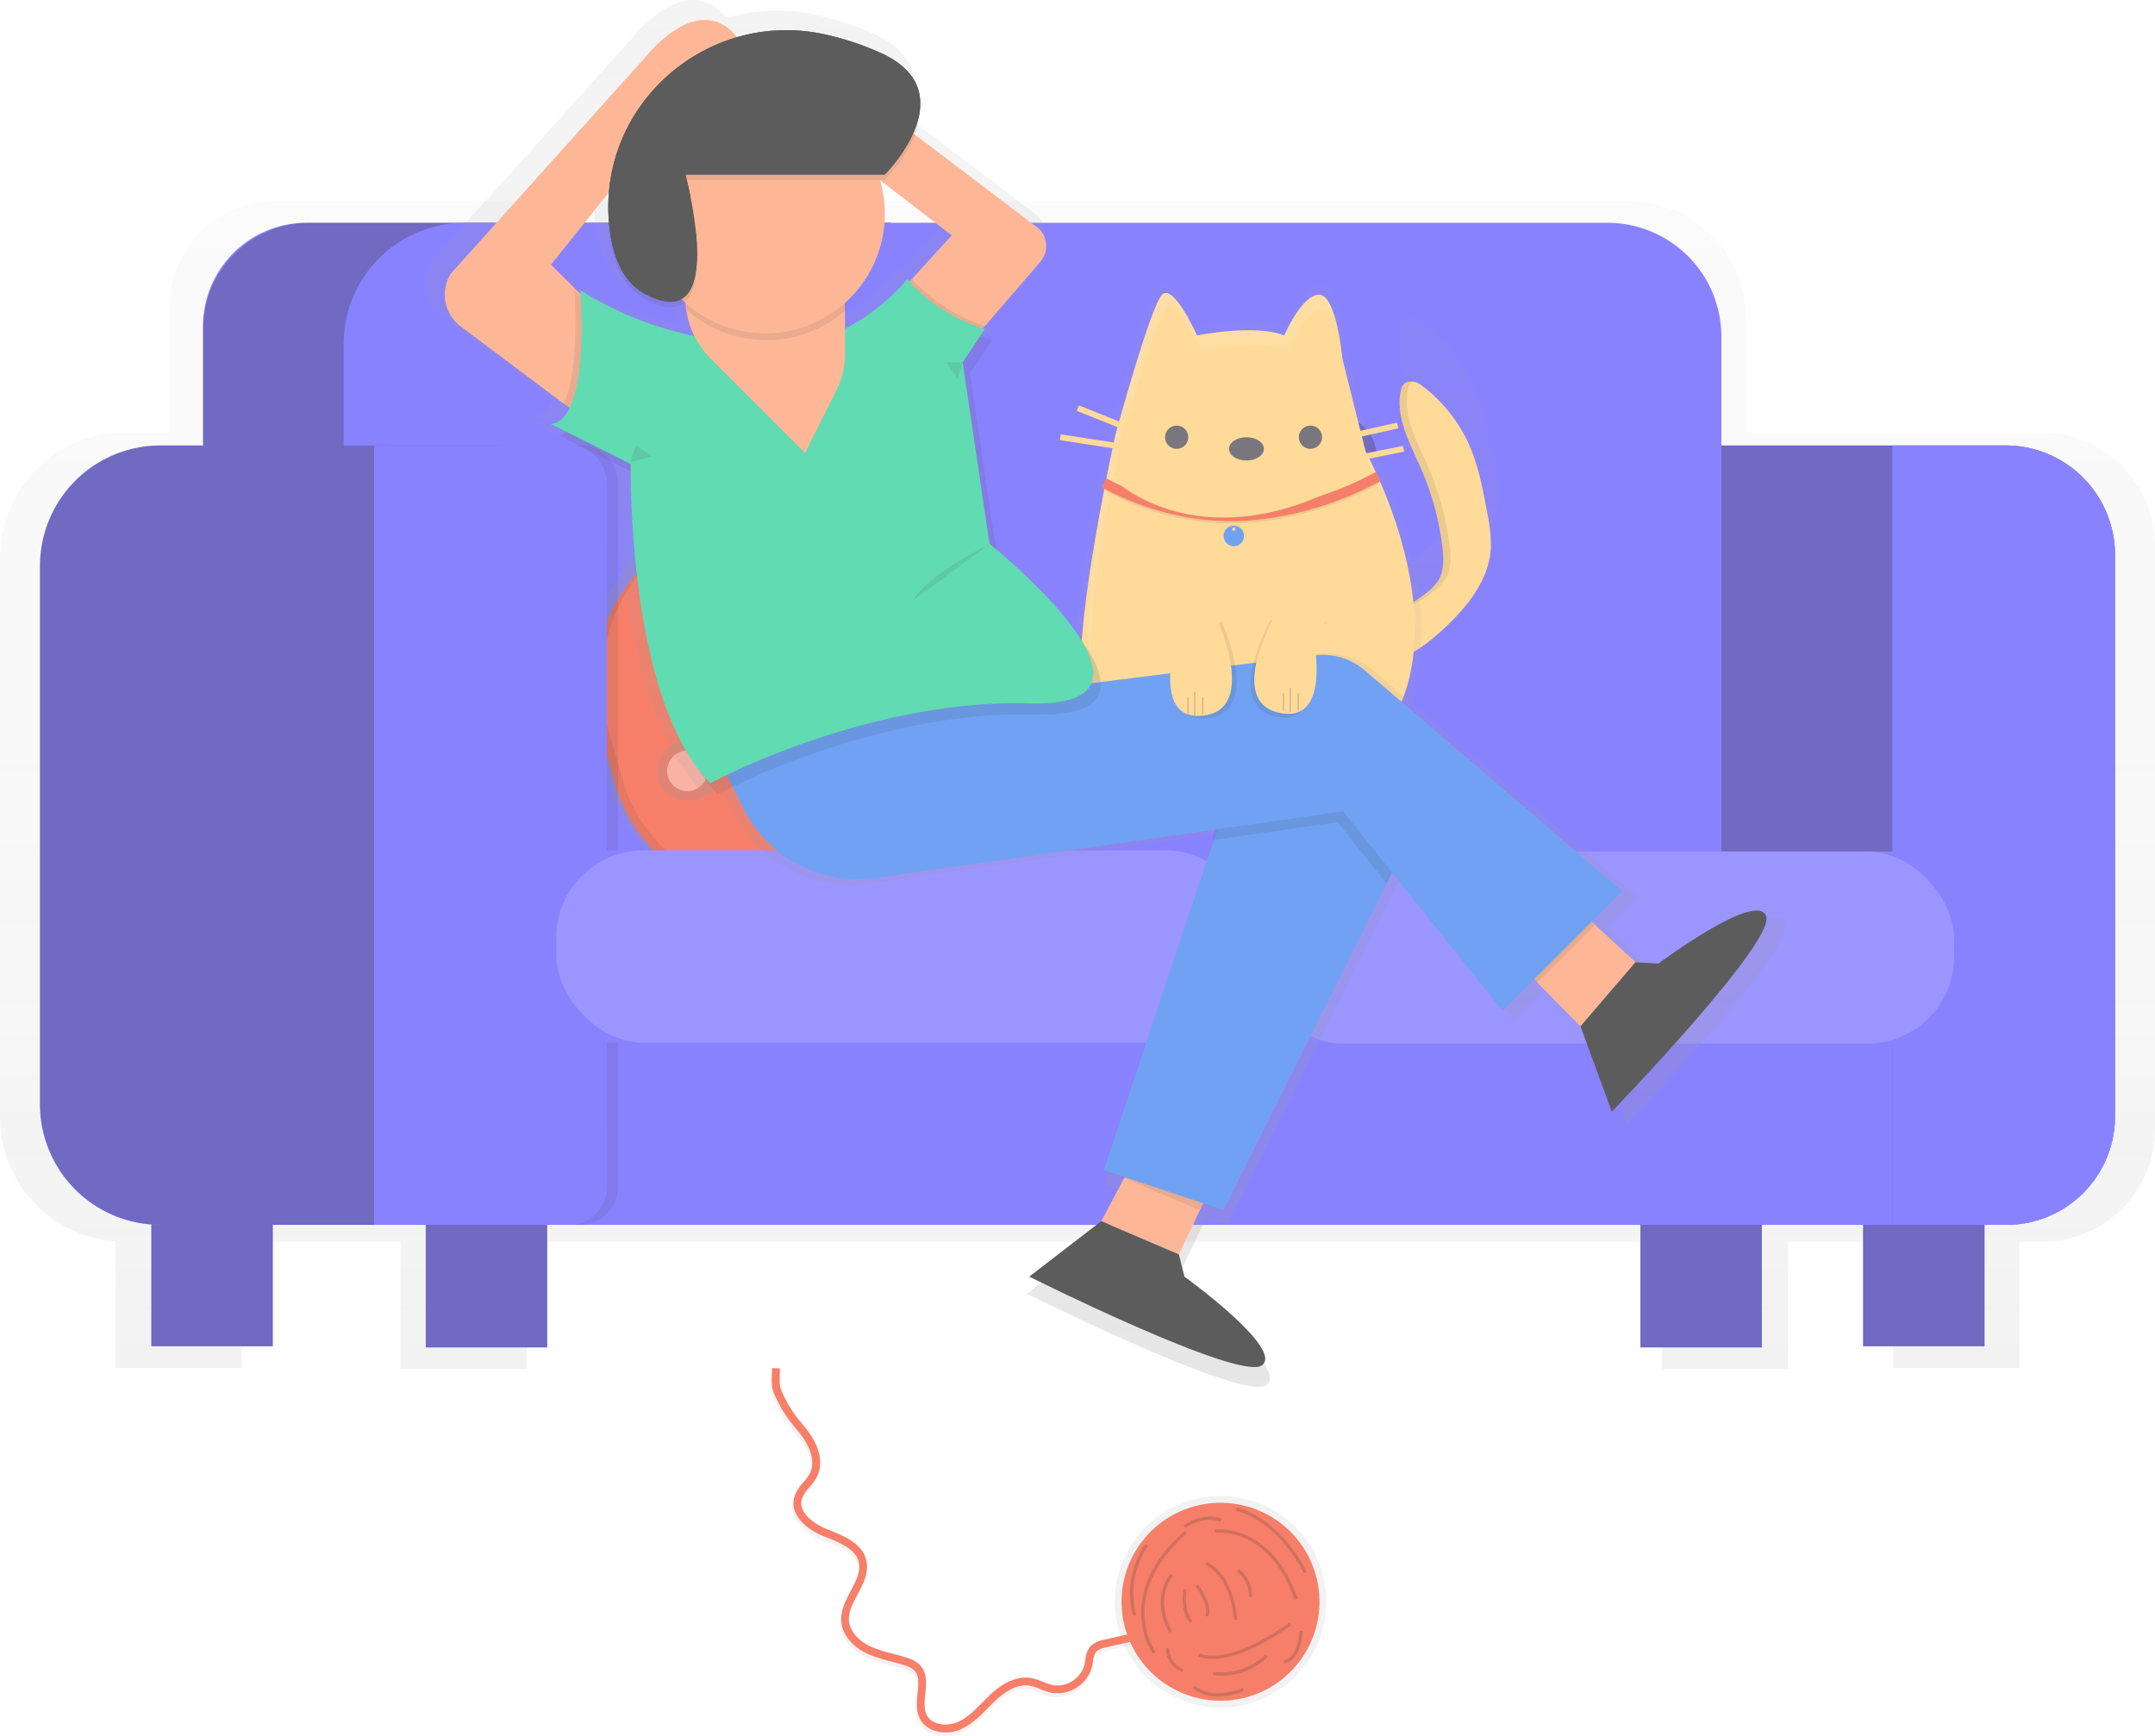 <svg xmlns="http://www.w3.org/2000/svg" xmlns:xlink="http://www.w3.org/1999/xlink" width="655" height="527.786" viewBox="0 0 655 527.786">
  <defs>
    <linearGradient id="linear-gradient" x1="0.5" y1="1" x2="0.5" gradientUnits="objectBoundingBox">
      <stop offset="0" stop-color="gray" stop-opacity="0.251"/>
      <stop offset="0.54" stop-color="gray" stop-opacity="0.122"/>
      <stop offset="1" stop-color="gray" stop-opacity="0.102"/>
    </linearGradient>
    <linearGradient id="linear-gradient-2" x1="7.194" y1="-9.858" x2="7.194" y2="-10.955" xlink:href="#linear-gradient"/>
    <linearGradient id="linear-gradient-3" x1="47.005" y1="-76.977" x2="47.005" y2="-77.977" xlink:href="#linear-gradient"/>
    <linearGradient id="linear-gradient-4" x1="45.78" y1="-75.851" x2="45.78" y2="-76.851" xlink:href="#linear-gradient"/>
    <linearGradient id="linear-gradient-5" x1="45.657" y1="-78.237" x2="45.657" y2="-79.237" xlink:href="#linear-gradient"/>
    <linearGradient id="linear-gradient-6" x1="44.401" y1="-77.207" x2="44.401" y2="-78.207" xlink:href="#linear-gradient"/>
    <linearGradient id="linear-gradient-7" y1="1.001" y2="0" xlink:href="#linear-gradient"/>
    <linearGradient id="linear-gradient-8" y1="1" y2="0" xlink:href="#linear-gradient"/>
    <linearGradient id="linear-gradient-9" x1="0.501" y1="1" x2="0.501" gradientUnits="objectBoundingBox">
      <stop offset="0" stop-color="#fff"/>
      <stop offset="1"/>
    </linearGradient>
    <linearGradient id="linear-gradient-10" y1="1" y2="0" xlink:href="#linear-gradient"/>
    <linearGradient id="linear-gradient-11" x1="5.982" y1="-11.162" x2="5.982" y2="-12.162" xlink:href="#linear-gradient"/>
    <linearGradient id="linear-gradient-12" x1="3.661" y1="-6.311" x2="3.661" y2="-7.416" xlink:href="#linear-gradient"/>
  </defs>
  <g id="footerpic" transform="translate(0 0.007)" opacity="0.8">
    <g id="Group_100" data-name="Group 100" transform="translate(0 61.149)" opacity="0.5">
      <path id="Path_539" data-name="Path 539" d="M735.454,220.034h-89.7V185.711A35.951,35.951,0,0,0,609.8,149.76H199.09a32.615,32.615,0,0,0-32.615,32.615v37.679H152.97A37.956,37.956,0,0,0,115,257.963V428.128a37.95,37.95,0,0,0,35.113,37.814v38.49h38.341V466.057h48.281v38.7h38.341v-38.7H620.133v38.7h38.341v-38.7h31.953V504.4h38.382V466.057h6.908A34.278,34.278,0,0,0,770,431.775V254.587a34.548,34.548,0,0,0-34.553-34.553ZM639,370.2v28.752H496.061a18.563,18.563,0,0,0,2.357-9.069V370.2Z" transform="translate(-115 -149.76)" fill="url(#linear-gradient)"/>
    </g>
    <rect id="Rectangle_912" data-name="Rectangle 912" width="36.916" height="46.147" transform="translate(45.999 363.064)" fill="#6c63ff"/>
    <rect id="Rectangle_913" data-name="Rectangle 913" width="36.916" height="46.147" transform="translate(498.59 363.408)" fill="#6c63ff"/>
    <rect id="Rectangle_914" data-name="Rectangle 914" width="36.916" height="46.147" transform="translate(566.271 363.064)" fill="#6c63ff"/>
    <rect id="Rectangle_915" data-name="Rectangle 915" width="36.916" height="46.147" transform="translate(129.406 363.408)" fill="#6c63ff"/>
    <rect id="Rectangle_916" data-name="Rectangle 916" width="36.916" height="46.147" transform="translate(45.999 363.064)" opacity="0.3"/>
    <rect id="Rectangle_917" data-name="Rectangle 917" width="36.916" height="46.147" transform="translate(498.59 363.408)" opacity="0.3"/>
    <rect id="Rectangle_918" data-name="Rectangle 918" width="36.916" height="46.147" transform="translate(566.271 363.064)" opacity="0.3"/>
    <rect id="Rectangle_919" data-name="Rectangle 919" width="36.916" height="46.147" transform="translate(129.406 363.408)" opacity="0.3"/>
    <path id="Path_540" data-name="Path 540" d="M765.2,200.52h92.875a33.263,33.263,0,0,1,33.263,33.263V404.414a33,33,0,0,1-33,33H765.2Z" transform="translate(-248.493 -65.12)" fill="#6c63ff"/>
    <path id="Path_541" data-name="Path 541" d="M765.2,200.52h92.875a33.263,33.263,0,0,1,33.263,33.263V404.414a33,33,0,0,1-33,33H765.2Z" transform="translate(-248.493 -65.12)" opacity="0.3"/>
    <path id="Path_542" data-name="Path 542" d="M122.806,100.29h177.8V312.571H91.4V131.689a31.4,31.4,0,0,1,31.4-31.4Z" transform="translate(-29.681 -32.571)" fill="#6c63ff"/>
    <path id="Path_543" data-name="Path 543" d="M123.819,100.29H300.608V312.571H91.4V132.7A32.412,32.412,0,0,1,123.819,100.29Z" transform="translate(-29.681 -32.571)" opacity="0.3"/>
    <path id="Path_544" data-name="Path 544" d="M191.5,100.29H363.888V312.571H154.68V137.1a36.808,36.808,0,0,1,36.808-36.808Z" transform="translate(-50.231 -32.571)" fill="#6c63ff"/>
    <path id="Path_545" data-name="Path 545" d="M463,100.29H638.938a34.62,34.62,0,0,1,34.62,34.62v177.66H463Z" transform="translate(-150.356 -32.571)" fill="#6c63ff"/>
    <path id="Path_546" data-name="Path 546" d="M851.77,200.52h34.438a33.263,33.263,0,0,1,33.243,33.263V404.414a33,33,0,0,1-33,33H851.77Z" transform="translate(-276.606 -65.12)" fill="#6c63ff"/>
    <rect id="Rectangle_920" data-name="Rectangle 920" width="424.562" height="64.609" transform="translate(150.596 307.686)" fill="#6c63ff"/>
    <rect id="Rectangle_921" data-name="Rectangle 921" width="125.368" height="131.966" rx="57.05" transform="translate(164.776 168.03) rotate(-16.25)" fill="url(#linear-gradient-2)"/>
    <rect id="Rectangle_922" data-name="Rectangle 922" width="116.907" height="123.059" rx="53.2" transform="translate(167.847 172.688) rotate(-16.25)" fill="#f55f44"/>
    <rect id="Rectangle_923" data-name="Rectangle 923" width="116.907" height="123.059" rx="53.2" transform="translate(167.847 172.688) rotate(-16.25)" opacity="0.1"/>
    <rect id="Rectangle_924" data-name="Rectangle 924" width="116.907" height="123.059" rx="53.2" transform="translate(170.079 171.12) rotate(-16.25)" fill="#f55f44"/>
    <circle id="Ellipse_147" data-name="Ellipse 147" cx="9.231" cy="9.231" r="9.231" transform="matrix(0.818, -0.575, 0.575, 0.818, 220.404, 181.115)" fill="url(#linear-gradient-3)"/>
    <circle id="Ellipse_148" data-name="Ellipse 148" cx="9.231" cy="9.231" r="9.231" transform="matrix(0.818, -0.575, 0.575, 0.818, 264.567, 206.47)" fill="url(#linear-gradient-4)"/>
    <circle id="Ellipse_149" data-name="Ellipse 149" cx="9.231" cy="9.231" r="9.231" transform="matrix(0.818, -0.575, 0.575, 0.818, 196.067, 232.073)" fill="url(#linear-gradient-5)"/>
    <circle id="Ellipse_150" data-name="Ellipse 150" cx="9.231" cy="9.231" r="9.231" transform="matrix(0.818, -0.575, 0.575, 0.818, 237.709, 259.203)" fill="url(#linear-gradient-6)"/>
    <circle id="Ellipse_151" data-name="Ellipse 151" cx="6.152" cy="6.152" r="6.152" transform="matrix(0.818, -0.575, 0.575, 0.818, 224.694, 181.862)" fill="#f99f8f"/>
    <circle id="Ellipse_152" data-name="Ellipse 152" cx="6.152" cy="6.152" r="6.152" transform="matrix(0.818, -0.575, 0.575, 0.818, 268.857, 207.217)" fill="#f99f8f"/>
    <circle id="Ellipse_153" data-name="Ellipse 153" cx="6.152" cy="6.152" r="6.152" transform="matrix(0.818, -0.575, 0.575, 0.818, 200.357, 232.82)" fill="#f99f8f"/>
    <circle id="Ellipse_154" data-name="Ellipse 154" cx="6.152" cy="6.152" r="6.152" transform="matrix(0.818, -0.575, 0.575, 0.818, 241.999, 259.95)" fill="#f99f8f"/>
    <path id="Path_547" data-name="Path 547" d="M54.552,200.52H190.279V437.414H54.552A36.552,36.552,0,0,1,18,400.869v-163.8A36.552,36.552,0,0,1,54.552,200.52Z" transform="translate(-5.845 -65.12)" fill="#6c63ff"/>
    <path id="Path_548" data-name="Path 548" d="M54.808,200.52H156.225a34.06,34.06,0,0,1,34.06,34.087V403.354a34.06,34.06,0,0,1-34.06,34.06H54.808A36.808,36.808,0,0,1,18,400.606v-163.3A36.808,36.808,0,0,1,54.808,200.52Z" transform="translate(-5.845 -65.12)" opacity="0.3"/>
    <path id="Path_549" data-name="Path 549" d="M173.41,200.52h59.281A11.479,11.479,0,0,1,244.17,212V425.935a11.479,11.479,0,0,1-11.479,11.479H173.41Z" transform="translate(-56.314 -65.12)" opacity="0.1"/>
    <path id="Path_550" data-name="Path 550" d="M168.35,200.52h59.281A11.479,11.479,0,0,1,239.11,212V425.935a11.479,11.479,0,0,1-11.479,11.479H168.35Z" transform="translate(-54.67 -65.12)" fill="#6c63ff"/>
    <rect id="Rectangle_925" data-name="Rectangle 925" width="212.281" height="58.457" transform="translate(169.058 258.466)" fill="#6c63ff"/>
    <rect id="Rectangle_926" data-name="Rectangle 926" width="212.281" height="58.457" transform="translate(381.683 258.804)" fill="#6c63ff"/>
    <rect id="Rectangle_927" data-name="Rectangle 927" width="212.281" height="58.457" rx="26.6" transform="translate(169.058 258.466)" fill="#fff" opacity="0.15"/>
    <circle id="Ellipse_155" data-name="Ellipse 155" cx="12.303" cy="12.303" r="12.303" transform="translate(393.817 126.345)" fill="#6c63ff"/>
    <circle id="Ellipse_156" data-name="Ellipse 156" cx="12.303" cy="12.303" r="12.303" transform="translate(393.817 126.345)" opacity="0.3"/>
    <circle id="Ellipse_157" data-name="Ellipse 157" cx="12.303" cy="12.303" r="12.303" transform="translate(203.077 126.345)" fill="#6c63ff"/>
    <circle id="Ellipse_158" data-name="Ellipse 158" cx="12.303" cy="12.303" r="12.303" transform="translate(203.077 126.345)" opacity="0.3"/>
    <ellipse id="Ellipse_159" data-name="Ellipse 159" cx="3.079" cy="4.612" rx="3.079" ry="4.612" transform="translate(206.143 64.471)" fill="#fda57d"/>
    <rect id="Rectangle_928" data-name="Rectangle 928" width="212.281" height="58.457" rx="26.6" transform="translate(381.683 258.804)" fill="#fff" opacity="0.15"/>
    <g id="Group_101" data-name="Group 101" transform="translate(405.938 96.581)" opacity="0.5">
      <path id="Path_551" data-name="Path 551" d="M764.292,246.109c-1.411-7.759-2.856-15.605-6.077-22.824a50.124,50.124,0,0,0-16.037-19.961,5.4,5.4,0,0,0-3.619-1.08h0a3.072,3.072,0,0,0-2.964,2.7c-.04.155-.074.3-.1.459a23.706,23.706,0,0,0,.891,11.662c1.438,4.788,3.849,9.454,5.854,14.086a93.969,93.969,0,0,1,7.11,26.065,35.744,35.744,0,0,1,.29,3.633,21.161,21.161,0,0,1-.054,2.181,13.006,13.006,0,0,1-.959,4.139q-.142.324-.3.675a4.008,4.008,0,0,1-.351.621,18.744,18.744,0,0,1-5.024,4.9,23.631,23.631,0,0,1-6.246,3.714h.074a9.014,9.014,0,0,1-3.255.533c-3.464-.108-7.158-2.9-10.642-2.242h0l-.392.088c-3.565.966-6.3,6.57-6.327,10.129h0v.824a.817.817,0,0,0,.034.284c.034.095.041.358.068.527a2.306,2.306,0,0,0,.068.311c.027.1.061.3.1.452s.061.209.095.311.088.277.135.412.081.2.122.3.108.257.169.378l.149.284c.068.115.128.236.2.351l.176.27.23.324.2.25.263.3.216.23.29.277.236.209.317.257.25.2.344.236.257.176.378.223.263.149.425.209.25.122c.2.095.412.182.621.263l.3.115.486.176.351.108.4.122.392.1.378.095.419.088.365.074.439.074.351.054.452.061.338.04.473.04H730.6l.594-.047h.115a19.483,19.483,0,0,0,4.936-1.087c5.044-1.911,9.325-5.4,13.289-9.069,7.86-7.259,15.288-16.267,15.916-26.95A48.5,48.5,0,0,0,764.292,246.109Z" transform="translate(-716.16 -202.232)" fill="url(#linear-gradient-7)"/>
    </g>
    <rect id="Rectangle_929" data-name="Rectangle 929" width="63.657" height="18.428" transform="translate(357.171 137.892)" opacity="0.1"/>
    <rect id="Rectangle_930" data-name="Rectangle 930" width="63.657" height="16.753" transform="translate(357.171 137.892)" fill="#6c63ff"/>
    <circle id="Ellipse_160" data-name="Ellipse 160" cx="10.048" cy="10.048" r="10.048" transform="translate(383.979 120.032)" fill="#6c63ff"/>
    <path id="Path_552" data-name="Path 552" d="M670.4,273.2l-.122-.122a1.85,1.85,0,0,0,0-2.951l.108-.135a2.026,2.026,0,0,1,0,3.2Z" transform="translate(-295.323 -127.655)" fill="#4d8af0"/>
    <path id="Path_553" data-name="Path 553" d="M670.4,273.2l-.122-.122a1.85,1.85,0,0,0,0-2.951l.108-.135a2.026,2.026,0,0,1,0,3.2Z" transform="translate(-295.323 -127.655)" opacity="0.1"/>
    <path id="Path_554" data-name="Path 554" d="M669.9,273.2a2.026,2.026,0,0,1,0-3.2l.108.135a1.85,1.85,0,0,0,0,2.951Z" transform="translate(-294.946 -127.658)" fill="#4d8af0"/>
    <path id="Path_555" data-name="Path 555" d="M555.37,210.9h0" transform="translate(-180.352 -68.49)" fill="#4d8af0"/>
    <path id="Path_556" data-name="Path 556" d="M737.661,314.578c4.612-1.749,8.522-4.943,12.155-8.292,7.185-6.631,13.964-14.856,14.545-24.627a44.9,44.9,0,0,0-1.074-10.635c-1.29-7.09-2.606-14.261-5.53-20.852A45.8,45.8,0,0,0,743.1,231.94a4.929,4.929,0,0,0-3.315-.986c-2.026.182-2.539,1.573-2.809,2.9-1.641,8.1,2.863,15.963,6.158,23.526a85.877,85.877,0,0,1,6.5,23.816c.425,3.484.581,7.252-1.256,10.25a17.226,17.226,0,0,1-4.592,4.47c-2.566,1.938-5.4,3.971-8.616,3.876s-6.807-2.856-10.129-1.965-5.76,6-5.78,9.278C719.219,315.983,731.489,316.915,737.661,314.578Z" transform="translate(-311.229 -114.974)" fill="#ffd180"/>
    <g id="Group_102" data-name="Group 102" transform="translate(408.038 115.957)" opacity="0.1">
      <path id="Path_557" data-name="Path 557" d="M756.7,291.445a17.225,17.225,0,0,1-4.592,4.47,21.336,21.336,0,0,1-5.713,3.376c2.917-.2,5.53-2.026,7.9-3.842a17.33,17.33,0,0,0,4.592-4.47c1.83-2.991,1.681-6.753,1.256-10.25a85.865,85.865,0,0,0-6.5-23.816c-3.3-7.57-7.806-15.436-6.158-23.526a3.5,3.5,0,0,1,1.351-2.444,4.408,4.408,0,0,0-.75,0c-2.026.182-2.539,1.573-2.809,2.9-1.641,8.1,2.863,15.963,6.158,23.526a85.865,85.865,0,0,1,6.5,23.816C758.382,284.679,758.538,288.447,756.7,291.445Z" transform="translate(-727.604 -230.926)"/>
      <path id="Path_558" data-name="Path 558" d="M721.465,338.75c0-3.025,2.154-7.624,5.051-9a5.3,5.3,0,0,0-1.465.169c-3.262.885-5.76,6-5.78,9.278-.041,8.279,10.622,9.629,17.07,7.894C729.932,348.022,721.424,346.124,721.465,338.75Z" transform="translate(-719.27 -263.018)"/>
    </g>
    <g id="Group_103" data-name="Group 103" transform="translate(326.42 85.985)" opacity="0.5">
      <path id="Path_559" data-name="Path 559" d="M635.181,199.944s18.394-3.68,27.591,0c0,0,5.517-12.877,11.034-12.877s7.354,20.258,7.354,20.258l7.354,29.428s34.945,62.536,0,95.637-90.113-3.7-90.113-27.611,11.034-73.563,11.034-73.563,11.034-40.461,14.714-44.142S635.181,199.944,635.181,199.944Z" transform="translate(-598.4 -186.539)" fill="url(#linear-gradient-8)"/>
    </g>
    <path id="Path_560" data-name="Path 560" d="M636.78,203.981s17.678-3.538,26.517,0c0,0,5.3-12.378,10.608-12.378s7.07,19.447,7.07,19.447l7.07,28.287s33.594,60.1,0,91.936-86.636-3.538-86.636-26.517,10.608-70.72,10.608-70.72,10.608-38.895,14.147-42.433S636.78,203.981,636.78,203.981Z" transform="translate(-272.958 -102.032)" fill="#ffd180"/>
    <g id="Group_104" data-name="Group 104" transform="translate(330.518 89.059)" opacity="0.1">
      <path id="Path_561" data-name="Path 561" d="M742.051,295.59a139.844,139.844,0,0,0-12.371-33.04l1.114,4.47a139.784,139.784,0,0,1,11.257,28.57Z" transform="translate(-645.131 -214.298)" fill="#fff"/>
      <path id="Path_562" data-name="Path 562" d="M605.584,300c0-22.959,8.555-61.489,8.555-61.489s10.608-38.895,14.147-42.433,10.608,12.377,10.608,12.377,17.678-3.538,26.517,0c0,0,5.308-12.377,10.608-12.377,2.026,0,3.586,2.931,4.68,6.516-1.08-5.247-2.917-10.986-5.794-10.986-5.3,0-10.608,12.377-10.608,12.377-8.839-3.538-26.517,0-26.517,0s-7.07-15.909-10.608-12.377-14.147,42.433-14.147,42.433-8.556,38.49-8.556,61.489C604.463,297.606,605.584,300.658,605.584,300Z" transform="translate(-604.47 -191.092)" fill="#fff"/>
    </g>
    <circle id="Ellipse_161" data-name="Ellipse 161" cx="3.538" cy="3.538" r="3.538" transform="translate(394.762 129.35)" fill="#58555d"/>
    <circle id="Ellipse_162" data-name="Ellipse 162" cx="3.538" cy="3.538" r="3.538" transform="translate(354.098 129.35)" fill="#58555d"/>
    <ellipse id="Ellipse_163" data-name="Ellipse 163" cx="5.301" cy="3.538" rx="5.301" ry="3.538" transform="translate(373.553 132.888)" fill="#58555d"/>
    <rect id="Rectangle_931" data-name="Rectangle 931" width="16.301" height="1.769" transform="translate(408.717 131.994) rotate(-12.52)" fill="#ffd180"/>
    <rect id="Rectangle_932" data-name="Rectangle 932" width="18.029" height="1.769" transform="translate(408.742 139.06) rotate(-11.27)" fill="#ffd180"/>
    <rect id="Rectangle_933" data-name="Rectangle 933" width="1.769" height="19.042" transform="translate(327.246 124.864) rotate(-68.2)" fill="#ffd180"/>
    <rect id="Rectangle_934" data-name="Rectangle 934" width="1.769" height="23.256" transform="matrix(0.152, -0.988, 0.988, 0.152, 322.162, 133.779)" fill="#ffd180"/>
    <path id="Path_563" data-name="Path 563" d="M650.89,287.544a80.885,80.885,0,0,1-13.809-1.175,76.305,76.305,0,0,1-24.931-8.961l.615-2.856a83.9,83.9,0,0,0,24.984,8.778c12.729,2.181,34.62,1.526,56.87-10.75l1.486,2.7C679.953,284.208,662.95,287.544,650.89,287.544Z" transform="translate(-276.446 -128.496)" opacity="0.1"/>
    <path id="Path_564" data-name="Path 564" d="M694.129,271.61c-22.284,12.276-44.148,12.931-56.87,10.75a83.9,83.9,0,0,1-24.984-8.778l-1.634,2.606a85.265,85.265,0,0,0,25.95,9.19,80.887,80.887,0,0,0,13.816,1.182c12.06,0,29.036-3.329,45.242-12.242Zm-43.156,14.707a.338.338,0,1,0,0-.007Z" transform="translate(-275.955 -128.181)" fill="#f55f44"/>
    <path id="Path_565" data-name="Path 565" d="M665.3,298.827h0a3.417,3.417,0,0,0,3.417,3.417h0a3.417,3.417,0,0,0,3.417-3.417h0a3.417,3.417,0,0,0-3.417-3.417h0a3.417,3.417,0,0,0-3.417,3.417Zm3.417-1.708a.564.564,0,1,1,.007,0Z" transform="translate(-293.706 -135.91)" opacity="0.1" fill="url(#linear-gradient-9)"/>
    <path id="Path_566" data-name="Path 566" d="M665.81,298.989h0a3.079,3.079,0,0,0,3.079,3.079h0a3.079,3.079,0,0,0,3.079-3.079h0a3.079,3.079,0,0,0-3.079-3.079h0a3.079,3.079,0,0,0-3.079,3.079Zm3.079-1.54a.513.513,0,1,1,.513-.513A.513.513,0,0,1,668.889,297.45Z" transform="translate(-293.871 -136.072)" fill="#4d8af0"/>
    <path id="Path_567" data-name="Path 567" d="M691.9,273.13c-47.059,27.686-74.177,2.026-74.177,2.026Z" transform="translate(-278.254 -128.674)" fill="#ffd180"/>
    <path id="Path_568" data-name="Path 568" d="M719.89,339.673c-2.883-8.177-33.763,14.856-33.763,14.856l-7.138-.425-13.735-12.722,9.589-9.589-80.518-69.045a20.311,20.311,0,0,0-15.74-4.727l-66.938,8.346c-.29-3.835-2.654-8.393-6-13.046-6.867-11.263-21.325-23.978-26.659-28.5l-8.184-55.02,6.935-10.406a35.012,35.012,0,0,1-3.781-1.269l1.465-2.2-.54-.149.675-.8h-.081L492.753,135a7.576,7.576,0,0,0-.567-10.5L453.527,95.121a21.317,21.317,0,0,0,1.648-8.846c.3-5.834-2.309-11.756-11.067-16.139a85.426,85.426,0,0,0-16.935-5.983,55.574,55.574,0,0,0-29.279.432c-.155-.2-.324-.392-.5-.594-11.9-13.6-27.5,5.942-28.111,6.753l-60.989,67.836a12.391,12.391,0,0,0,3.052,16.517l32.284,24.208-.1.209,1.823,1.351c-1.35,2.7-3.234,4.524-5.7,4.8l4.943,2.471a5.685,5.685,0,0,1-2.633.993L364.6,200.448c0,11.763,1.215,65.615,20.339,92.051a48.882,48.882,0,0,0,6.948,8.981s1.627-.885,4.6-2.316L399.9,306a40,40,0,0,0,41.441,21.71l106.252-15.18-1.128,3.376.608-.088L512.633,419.137l5.686,1.9-.108.2.8.344-7.164,13.505L489.3,452.427s65.9,32.946,72.833,27.746-24.309-27.746-24.309-27.746l-1.735-6.935,7.583-16.01,6.354,2.12,51.063-102.126h0l1.735-3.471,34.56,43.216,9.744-9.737,1.053,1.067.088-.088,13.505,13.667,9.784,26.706S722.759,347.85,719.89,339.673ZM451.812,141.08l-.675-.783A64.768,64.768,0,0,1,431.609,155.9v-5.679l.385-.338v-2.471a37.477,37.477,0,0,0,10.6-38.051l22.432,17.226ZM375.677,77.045l-.54-.54.547.54Zm-17.928,36.113q-.223,2.7-.182,5.436a56.479,56.479,0,0,0,.439,7.921c1.155,9.177,4.443,16.679,11.216,20.258,5.9,3.106,9.784,2.937,12.256.817l.27.243a26.619,26.619,0,0,0,2.742,10.318,109.135,109.135,0,0,1-35.66-14.363s.04.459.088,1.283l-9.278-9.278Z" transform="translate(-177.151 -59.2)" fill="url(#linear-gradient-10)"/>
    <path id="Path_569" data-name="Path 569" d="M510.88,507.27l-15.16,28.638,23.58,10.1,15.16-32Z" transform="translate(-160.981 -164.734)" fill="#fda57d"/>
    <path id="Path_570" data-name="Path 570" d="M623.765,618.985l1.681,6.753s30.319,21.9,23.58,26.95-70.747-26.95-70.747-26.95l21.9-16.848Z" transform="translate(-265.447 -237.71)" fill="#333"/>
    <path id="Path_571" data-name="Path 571" d="M535.814,517.828l-23.857-7.948-7.1,13.4,23.58,10.109Z" transform="translate(-163.949 -165.582)" opacity="0.1"/>
    <path id="Path_572" data-name="Path 572" d="M677.69,417.984l22.77,23.053,16.713-19.468L691.188,397.51Z" transform="translate(-220.075 -129.091)" fill="#fda57d"/>
    <path id="Path_573" data-name="Path 573" d="M692.578,399.17l-13.5,20.481,8.63,8.731,17.509-17.509Z" transform="translate(-220.526 -129.63)" opacity="0.1"/>
    <path id="Path_574" data-name="Path 574" d="M843.126,484.774l6.935.412s29.981-22.358,32.784-14.417-46.924,59.423-46.924,59.423l-9.5-25.943Z" transform="translate(-346.028 -192.302)" fill="#333"/>
    <path id="Path_575" data-name="Path 575" d="M506.948,184.926l34.992-40.515a7.36,7.36,0,0,0-.554-10.2L465.244,76.5,456,90.924l59.011,45.425-25.052,27.469Z" transform="translate(-225.737 -64.82)" fill="#fda57d"/>
    <path id="Path_576" data-name="Path 576" d="M519.612,184.82,507.37,198.244l17.01,21.136,17.557-20.3a51.157,51.157,0,0,1-22.324-14.261Z" transform="translate(-242.419 -99.996)" opacity="0.1"/>
    <path id="Path_577" data-name="Path 577" d="M359.632,196.361,320.014,166.65a12.04,12.04,0,0,1-2.964-16.044L376.331,84.64l12.155,12.155-41.008,51.083,24.242,24.242Z" transform="translate(-180.013 -67.464)" fill="#fda57d"/>
    <path id="Path_578" data-name="Path 578" d="M368.59,224.593l6.482,4.862,12.155-24.242L371.966,190C372.29,195.159,373.2,215.207,368.59,224.593Z" transform="translate(-197.351 -101.679)" opacity="0.1"/>
    <path id="Path_579" data-name="Path 579" d="M533.2,359.311l-36.369,109.1L533.2,480.533l60.6-121.222L545.32,347.19Z" transform="translate(-161.342 -112.75)" fill="#4d8af0"/>
    <path id="Path_580" data-name="Path 580" d="M547.316,364.3l-1.816,5.456,38.186-5.456L598.6,382.952l9.325-18.651-48.49-12.121Z" transform="translate(-177.147 -114.37)" opacity="0.1"/>
    <path id="Path_581" data-name="Path 581" d="M405.61,79.358s15.531-20.028,27.328-6.55-18.529,15.16-18.529,15.16Z" transform="translate(-209.373 -62.107)" fill="#fda57d"/>
    <path id="Path_582" data-name="Path 582" d="M432.32,377.241l11.716,23.438a38.854,38.854,0,0,0,40.252,21.088l141.98-20.258,48.49,60.611,36.363-36.363-78.229-67.053a19.731,19.731,0,0,0-15.288-4.6Z" transform="translate(-218.047 -154.921)" fill="#4d8af0"/>
    <path id="Path_583" data-name="Path 583" d="M375.267,193.176s3.194,39.368-8.927,40.718l24.242,12.155s-1.35,71.382,24.242,96.974c0,0,47.14-25.592,96.974-24.242s-12.155-48.49-12.155-48.49l-8.184-55.182,6.753-10.129a50.644,50.644,0,0,1-23.58-15.16h0c-6.753,8.42-22.189,19.839-35.579,19.839h-5.794c-19.961,0-41.191-4.052-58.011-14.788Z" transform="translate(-196.621 -101.62)" opacity="0.1"/>
    <path id="Path_584" data-name="Path 584" d="M371.934,188.183s3.221,39.368-8.934,40.711l24.242,12.155s-1.351,71.381,24.242,96.974c0,0,47.14-25.592,96.974-24.242S496.3,265.29,496.3,265.29l-8.184-55.182,6.753-10.129a50.644,50.644,0,0,1-23.58-15.16h0c-6.753,8.42-22.189,19.839-35.579,19.839h-5.794c-19.961,0-41.191-5.719-58.011-16.476Z" transform="translate(-195.536 -99.996)" fill="#3ad29f"/>
    <path id="Path_585" data-name="Path 585" d="M423.52,173.36v13.505a25.861,25.861,0,0,0,7.574,18.284l28.8,28.8,9.582-19.171a24.04,24.04,0,0,0,2.539-10.75V173.36Z" transform="translate(-215.189 -96.275)" fill="#fda57d"/>
    <path id="Path_586" data-name="Path 586" d="M424.07,189.942c0,.5,0,.993.047,1.492a36.356,36.356,0,0,0,48.443-.041V176.41H424.07Z" transform="translate(-215.368 -97.265)" opacity="0.1"/>
    <circle id="Ellipse_164" data-name="Ellipse 164" cx="36.363" cy="36.363" r="36.363" transform="translate(196.21 28.608)" fill="#fda57d"/>
    <path id="Path_587" data-name="Path 587" d="M412.245,119.132h60.611s24.242-24.242,0-36.363a82.982,82.982,0,0,0-16.449-5.807c-36.862-9.346-71.915,21.142-67.175,58.876,1.121,8.913,4.315,16.206,10.892,19.657C425.71,168.945,412.245,119.132,412.245,119.132Z" transform="translate(-203.915 -64.418)" opacity="0.1"/>
    <path id="Path_588" data-name="Path 588" d="M412.245,116.642h60.611s24.242-24.242,0-36.363a82.982,82.982,0,0,0-16.449-5.807c-36.862-9.346-71.915,21.142-67.175,58.876,1.121,8.913,4.315,16.206,10.892,19.657C425.71,166.476,412.245,116.642,412.245,116.642Z" transform="translate(-203.915 -63.609)" fill="#333"/>
    <ellipse id="Ellipse_165" data-name="Ellipse 165" cx="3.37" cy="5.895" rx="3.37" ry="5.895" transform="translate(206.717 59.549)" fill="#fda57d"/>
    <path id="Path_589" data-name="Path 589" d="M283.68,205.5l1.688-5.058,5.051,3.37Z" transform="translate(-92.123 -65.094)" opacity="0.1"/>
    <path id="Path_590" data-name="Path 590" d="M549.3,304s-18.34,8.778-23.4,17.219" transform="translate(-248.437 -138.699)" opacity="0.1"/>
    <path id="Path_591" data-name="Path 591" d="M430.921,163.03l-1.681,5.051-3.37-5.051Z" transform="translate(-138.298 -52.945)" opacity="0.1"/>
    <path id="Path_592" data-name="Path 592" d="M412.245,116.642h60.611s24.242-24.242,0-36.363a82.982,82.982,0,0,0-16.449-5.807c-36.862-9.346-71.915,21.142-67.175,58.876,1.121,8.913,4.315,16.206,10.892,19.657C425.71,166.476,412.245,116.642,412.245,116.642Z" transform="translate(-203.915 -63.609)" fill="#333"/>
    <path id="Path_593" data-name="Path 593" d="M656.261,338.834s12.3,26.733-3.849,29.036-8.778-22.392-8.778-22.392-1.614-7.327-5.544-7.738" transform="translate(-284.869 -149.656)" opacity="0.1"/>
    <path id="Path_594" data-name="Path 594" d="M684.047,338.4s-14.619,25.538,1.256,29.239,10.73-21.52,10.73-21.52,2.255-7.151,6.212-7.219" transform="translate(-297.799 -149.87)" opacity="0.1"/>
    <path id="Path_595" data-name="Path 595" d="M654.158,337.714s12.3,26.733-3.849,29.036-8.778-22.392-8.778-22.392-1.614-7.347-5.53-7.759" transform="translate(-284.191 -149.286)" fill="#ffd180"/>
    <path id="Path_596" data-name="Path 596" d="M685.731,336.73s-14.646,25.545,1.256,29.218,10.73-21.52,10.73-21.52,2.255-7.151,6.212-7.219" transform="translate(-298.342 -149.328)" fill="#ffd180"/>
    <rect id="Rectangle_935" data-name="Rectangle 935" width="0.277" height="5.22" transform="translate(360.939 211.907)" fill="#58555d" opacity="0.5"/>
    <rect id="Rectangle_936" data-name="Rectangle 936" width="0.277" height="5.22" transform="translate(365.409 211.907)" fill="#58555d" opacity="0.5"/>
    <rect id="Rectangle_937" data-name="Rectangle 937" width="0.277" height="7.3" transform="translate(362.985 210.246)" fill="#58555d" opacity="0.5"/>
    <rect id="Rectangle_938" data-name="Rectangle 938" width="0.277" height="5.22" transform="translate(389.975 210.793)" fill="#58555d" opacity="0.5"/>
    <rect id="Rectangle_939" data-name="Rectangle 939" width="0.277" height="5.22" transform="translate(394.445 210.793)" fill="#58555d" opacity="0.5"/>
    <rect id="Rectangle_940" data-name="Rectangle 940" width="0.277" height="7.3" transform="translate(392.021 209.125)" fill="#58555d" opacity="0.5"/>
    <g id="Group_105" data-name="Group 105" transform="translate(330.284 446.173)" opacity="0.5">
      <circle id="Ellipse_166" data-name="Ellipse 166" cx="32.136" cy="32.136" r="32.136" transform="matrix(0.948, -0.318, 0.318, 0.948, 0, 20.436)" fill="url(#linear-gradient-11)"/>
    </g>
    <circle id="Ellipse_167" data-name="Ellipse 167" cx="30.083" cy="30.083" r="30.083" transform="matrix(0.948, -0.318, 0.318, 0.948, 332.883, 467.903)" fill="#f55f44"/>
    <g id="Group_106" data-name="Group 106" transform="translate(234.257 417.01)" opacity="0.5">
      <path id="Path_597" data-name="Path 597" d="M518.566,786.908c-4.322,1.452-9.7.419-11.709-3.727-1.155-2.4-.878-5.078-.608-7.671.3-2.843.547-5.294-1.053-6.881a7.286,7.286,0,0,0-2.85-1.492c-1.35-.452-2.809-.831-4.2-1.2a41.735,41.735,0,0,1-7.239-2.377c-4.592-2.154-7.529-5.794-7.853-9.737-.277-3.376,1.351-6.455,2.9-9.406s3.12-5.882,2.377-8.778c-1.006-3.91-5.7-5.767-9.832-7.428l-.675-.257c-5.051-2.026-10.466-6.3-9.116-11.783a11.636,11.636,0,0,1,2.85-4.727,14.353,14.353,0,0,0,2.026-2.9c1.823-3.842-.675-8.285-1.789-10.021a44.885,44.885,0,0,0-2.9-3.829,37.023,37.023,0,0,1-4.139-5.861l-.189-.351c-2.742-5.186-2.8-5.4-2.566-11.054v-.675l2.39.095v.675c-.2,5.125-.2,5.125,2.289,9.839l.189.351a34.7,34.7,0,0,0,3.883,5.476c1.033,1.276,2.1,2.6,3.039,4.011,2.9,4.382,3.606,8.886,1.952,12.364a16.342,16.342,0,0,1-2.377,3.376A10.088,10.088,0,0,0,471,716.742c-1.053,4.261,4.328,7.651,7.678,8.988l.641.257c4.436,1.756,9.96,3.944,11.27,9.028.972,3.775-.831,7.178-2.58,10.473-1.465,2.769-2.856,5.4-2.633,8.1.3,3.626,3.545,6.388,6.482,7.772a39.312,39.312,0,0,0,6.827,2.228c1.431.371,2.91.763,4.355,1.242a9.36,9.36,0,0,1,3.781,2.066c2.411,2.39,2.073,5.665,1.749,8.832-.243,2.363-.479,4.6.385,6.381,1.56,3.228,6.395,3.7,9.758,2.114,2.755-1.3,4.923-3.5,7.219-5.834.743-.756,1.513-1.533,2.3-2.276,4.281-4.052,8.61-5.821,12.526-5.139a17.668,17.668,0,0,1,3.613,1.168,17.853,17.853,0,0,0,2.789.959,8.6,8.6,0,0,0,9.825-6.293c.088-.4.148-.817.216-1.256a7.6,7.6,0,0,1,1.567-4.234,7.889,7.889,0,0,1,4.16-1.978l13.032-3.012.54,2.33-13.032,3.012a5.641,5.641,0,0,0-2.924,1.256,5.724,5.724,0,0,0-.966,2.978c-.068.459-.142.939-.243,1.411a10.986,10.986,0,0,1-12.681,8.1,19.91,19.91,0,0,1-3.167-1.08,15.638,15.638,0,0,0-3.126-1.026c-3.971-.675-7.88,2.073-10.466,4.517-.75.709-1.506,1.479-2.235,2.215-2.343,2.377-4.761,4.842-7.9,6.32A11.22,11.22,0,0,1,518.566,786.908Z" transform="translate(-461.914 -676.76)" fill="url(#linear-gradient-12)"/>
    </g>
    <path id="Path_598" data-name="Path 598" d="M519.046,785.148c-4.322,1.452-9.7.419-11.709-3.727-1.155-2.4-.878-5.078-.608-7.671.3-2.843.547-5.294-1.053-6.881a7.285,7.285,0,0,0-2.85-1.492c-1.351-.452-2.809-.831-4.2-1.2a41.735,41.735,0,0,1-7.239-2.377c-4.592-2.154-7.529-5.794-7.853-9.737-.277-3.376,1.351-6.455,2.9-9.406s3.12-5.882,2.377-8.778c-1.006-3.91-5.7-5.767-9.832-7.428l-.675-.257c-5.051-2.026-10.466-6.3-9.116-11.783a11.636,11.636,0,0,1,2.85-4.727,14.357,14.357,0,0,0,2.026-2.9c1.823-3.842-.675-8.285-1.789-10.021a44.885,44.885,0,0,0-2.9-3.829,37.016,37.016,0,0,1-4.139-5.861l-.189-.351c-2.742-5.186-2.8-5.4-2.566-11.054V675l2.39.095v.675c-.2,5.125-.2,5.125,2.289,9.839l.189.351a34.685,34.685,0,0,0,3.883,5.476c1.033,1.276,2.1,2.6,3.039,4.011,2.9,4.382,3.606,8.886,1.952,12.364a16.341,16.341,0,0,1-2.377,3.376,10.088,10.088,0,0,0-2.363,3.795c-1.053,4.261,4.328,7.651,7.678,8.988l.642.257c4.436,1.756,9.96,3.943,11.27,9.028.972,3.775-.831,7.178-2.579,10.473-1.465,2.769-2.856,5.4-2.634,8.1.3,3.626,3.545,6.388,6.482,7.772a39.324,39.324,0,0,0,6.827,2.228c1.432.371,2.91.763,4.355,1.242a9.359,9.359,0,0,1,3.781,2.066c2.411,2.39,2.073,5.665,1.749,8.832-.243,2.363-.479,4.6.385,6.381,1.56,3.228,6.395,3.7,9.757,2.114,2.755-1.3,4.923-3.5,7.219-5.834.743-.756,1.513-1.533,2.3-2.276,4.281-4.052,8.61-5.821,12.526-5.139a17.67,17.67,0,0,1,3.613,1.168,17.853,17.853,0,0,0,2.789.959,8.6,8.6,0,0,0,9.825-6.293c.088-.4.148-.817.216-1.256a7.6,7.6,0,0,1,1.567-4.234,7.888,7.888,0,0,1,4.16-1.979l13.032-3.012.54,2.33-13.032,3.012a5.64,5.64,0,0,0-2.924,1.256,5.724,5.724,0,0,0-.966,2.978c-.068.459-.142.939-.243,1.411a10.986,10.986,0,0,1-12.681,8.1,19.9,19.9,0,0,1-3.167-1.08,15.635,15.635,0,0,0-3.126-1.026c-3.97-.675-7.88,2.073-10.466,4.518-.75.709-1.506,1.479-2.235,2.215-2.343,2.377-4.761,4.842-7.9,6.32A11.239,11.239,0,0,1,519.046,785.148Z" transform="translate(-227.814 -259.178)" fill="#f55f44"/>
    <path id="Path_599" data-name="Path 599" d="M661.78,748.432s16.645-2.519,24.8,20.71" transform="translate(-292.563 -282.999)" fill="none" stroke="#000" stroke-miterlimit="10" stroke-width="1" opacity="0.2"/>
    <path id="Path_600" data-name="Path 600" d="M632.848,785.585s-12.357-17.489,9.663-36.775" transform="translate(-282.045 -283.148)" fill="none" stroke="#000" stroke-miterlimit="10" stroke-width="1" opacity="0.2"/>
    <path id="Path_601" data-name="Path 601" d="M640.766,785.441s-5.963-9.177.29-17.4" transform="translate(-284.905 -289.393)" fill="none" stroke="#000" stroke-miterlimit="10" stroke-width="1" opacity="0.2"/>
    <path id="Path_602" data-name="Path 602" d="M657.81,762.88s7.894,3.12,9,17.172" transform="translate(-291.273 -287.717)" fill="none" stroke="#000" stroke-miterlimit="10" stroke-width="1" opacity="0.2"/>
    <path id="Path_603" data-name="Path 603" d="M671.53,738.52s12.33,2.357,20.933,19.312" transform="translate(-295.729 -279.806)" fill="none" stroke="#000" stroke-miterlimit="10" stroke-width="1" opacity="0.2"/>
    <path id="Path_604" data-name="Path 604" d="M648,745.165s5.828-4.119,11.236-1.965" transform="translate(-288.088 -281.124)" fill="none" stroke="#000" stroke-miterlimit="10" stroke-width="1" opacity="0.2"/>
    <path id="Path_605" data-name="Path 605" d="M654.52,799.506s7.792,4.956,27.875-9.346" transform="translate(-290.205 -296.576)" fill="none" stroke="#000" stroke-miterlimit="10" stroke-width="1" opacity="0.2"/>
    <path id="Path_606" data-name="Path 606" d="M652.47,818.6s4.875,4.855,15.025.729" transform="translate(-289.539 -305.811)" fill="none" stroke="#000" stroke-miterlimit="10" stroke-width="1" opacity="0.2"/>
    <path id="Path_607" data-name="Path 607" d="M628.9,754.77a26.335,26.335,0,0,0-3.633,21.412" transform="translate(-280.423 -285.083)" fill="none" stroke="#000" stroke-miterlimit="10" stroke-width="1" opacity="0.2"/>
    <path id="Path_608" data-name="Path 608" d="M640.737,801.17s-.641,4.544,4.443,6.8" transform="translate(-285.721 -300.151)" fill="none" stroke="#000" stroke-miterlimit="10" stroke-width="1" opacity="0.2"/>
    <path id="Path_609" data-name="Path 609" d="M698.122,793.38s-.311,8.778-5.172,9.305" transform="translate(-302.685 -297.622)" fill="none" stroke="#000" stroke-miterlimit="10" stroke-width="1" opacity="0.2"/>
    <path id="Path_610" data-name="Path 610" d="M661.1,809.9a19.461,19.461,0,0,0,16.206-5.4" transform="translate(-292.342 -301.233)" fill="none" stroke="#000" stroke-miterlimit="10" stroke-width="1" opacity="0.2"/>
    <path id="Path_611" data-name="Path 611" d="M672.22,766.06a9.485,9.485,0,0,1,3.8,8.1" transform="translate(-295.953 -288.75)" fill="none" stroke="#000" stroke-miterlimit="10" stroke-width="1" opacity="0.2"/>
    <path id="Path_612" data-name="Path 612" d="M648.272,774.59s-1.175,6.165,1.857,9.832" transform="translate(-288.103 -291.52)" fill="none" stroke="#000" stroke-miterlimit="10" stroke-width="1" opacity="0.2"/>
    <path id="Path_613" data-name="Path 613" d="M653.66,772.82s4.335,5.4,3.153,9.4" transform="translate(-289.926 -290.945)" fill="none" stroke="#000" stroke-miterlimit="10" stroke-width="1" opacity="0.2"/>
  </g>
</svg>
